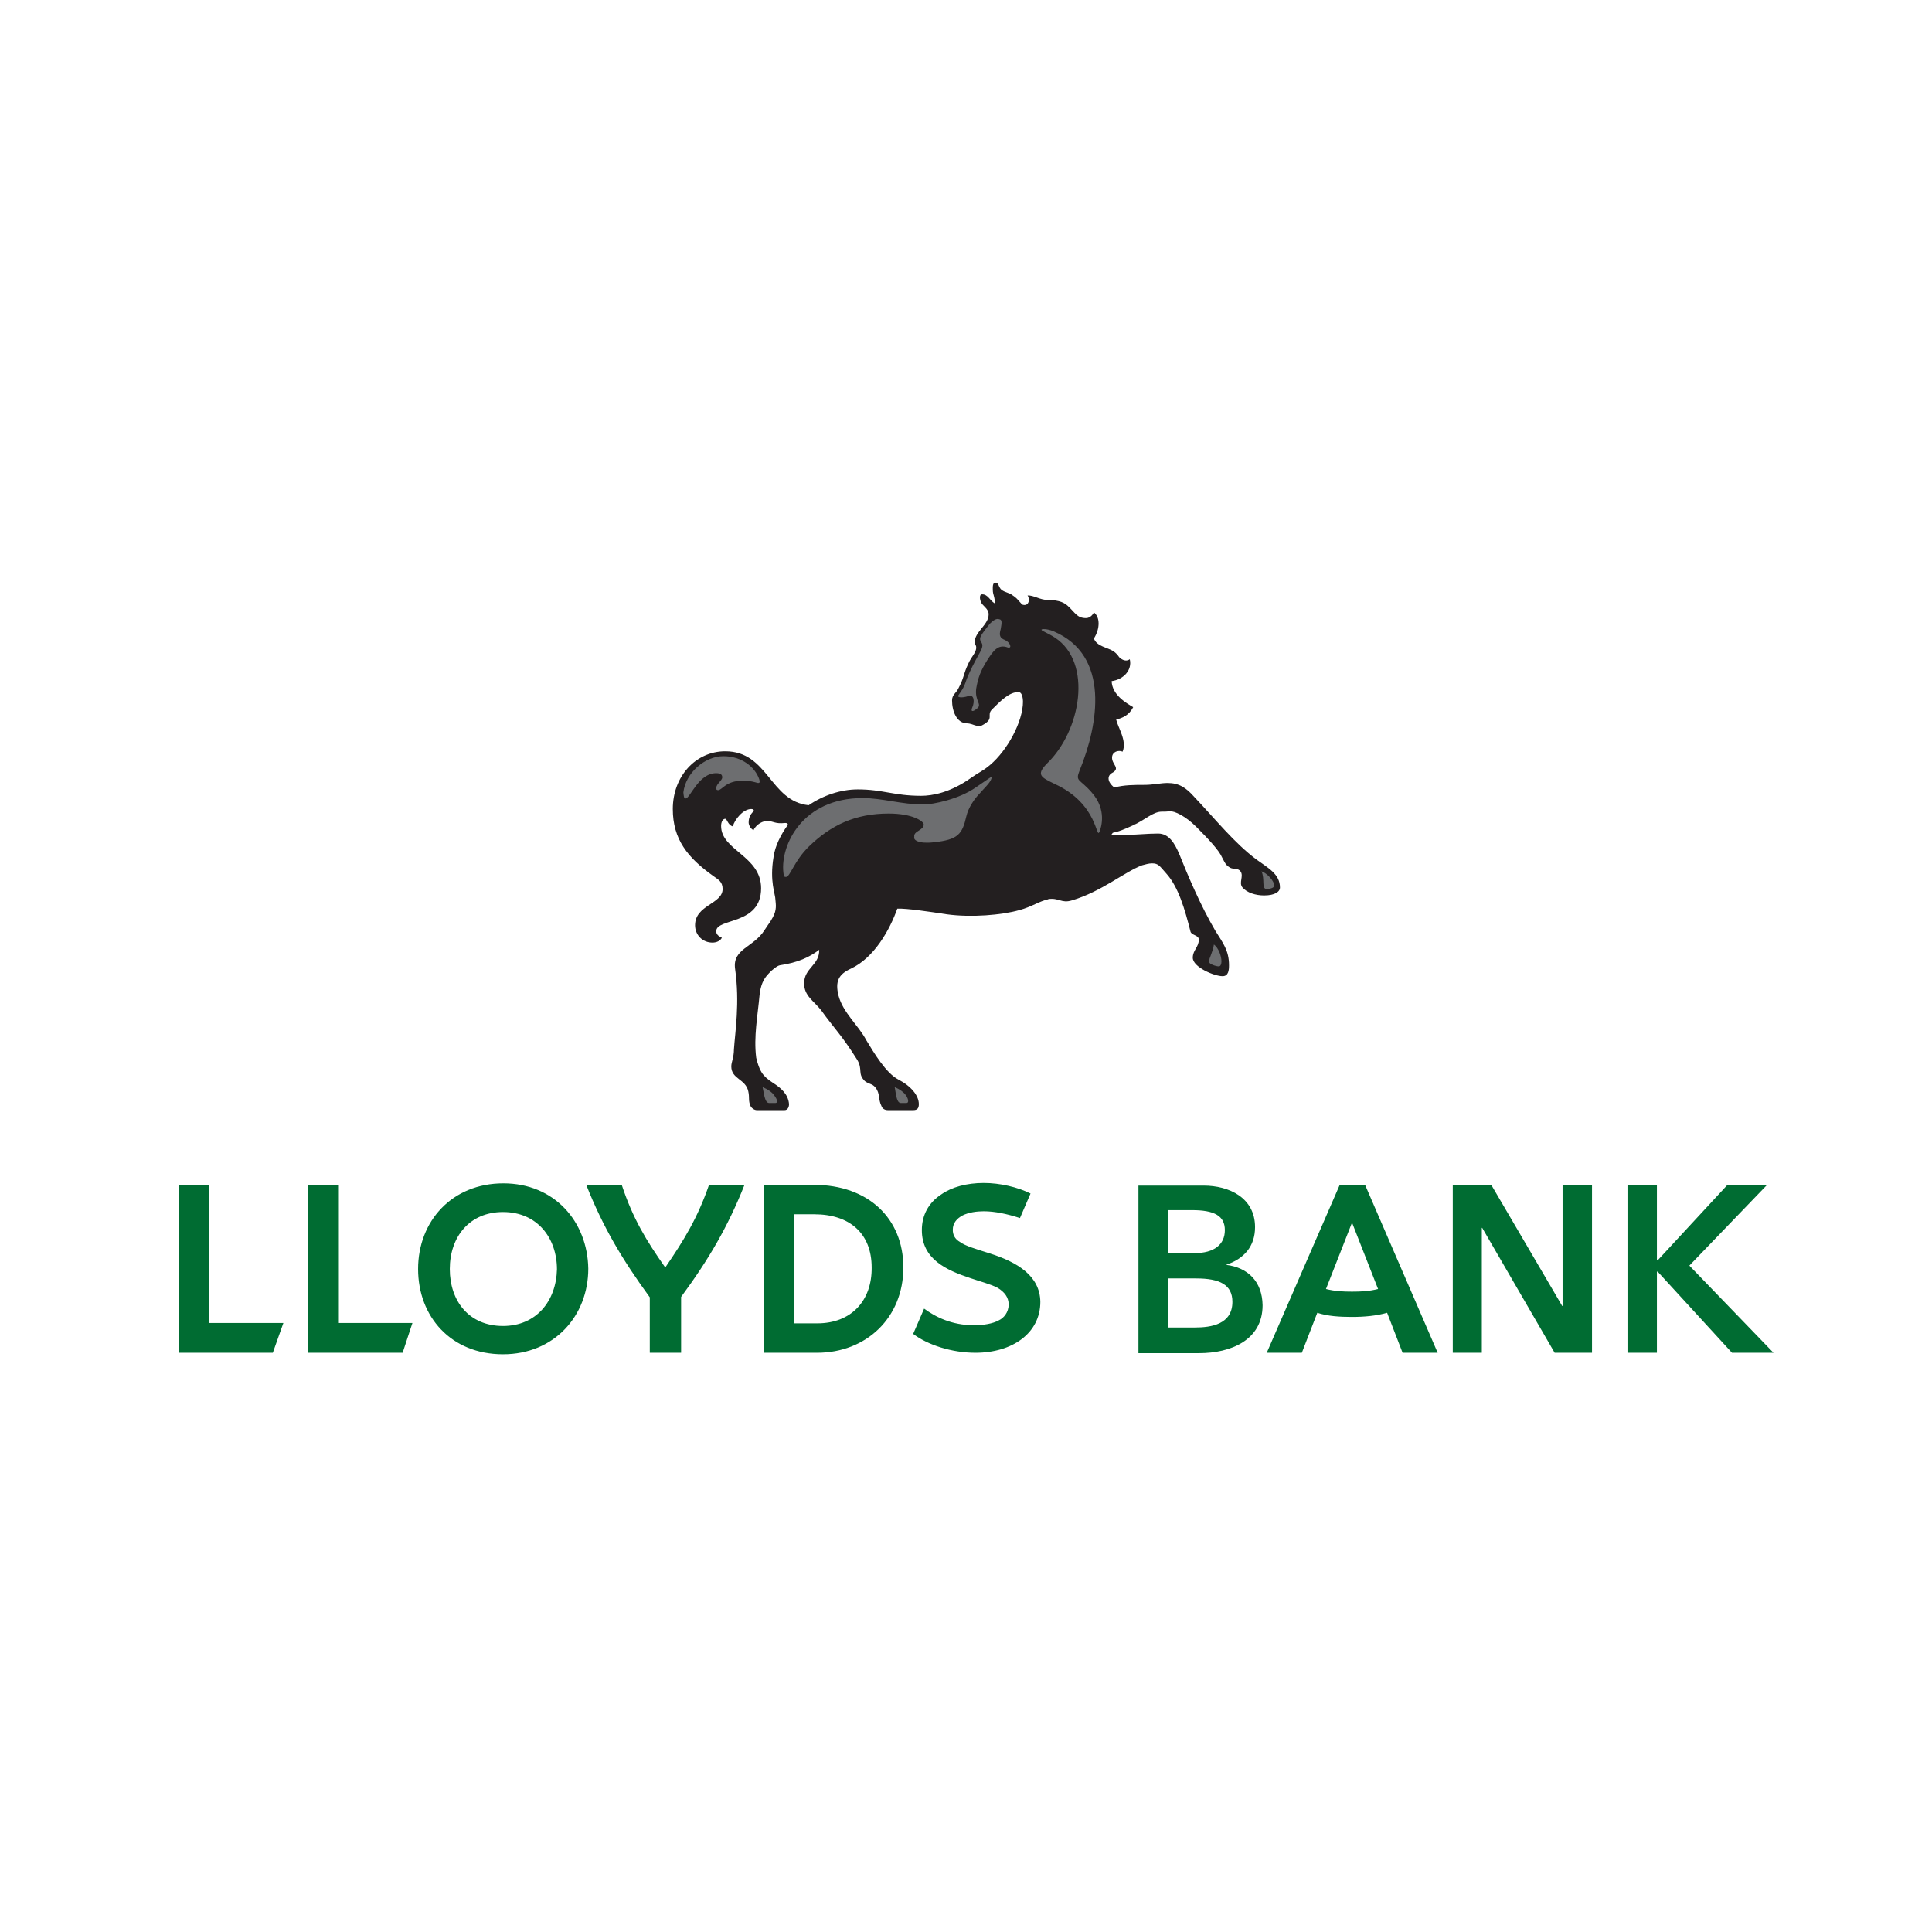 <svg xmlns="http://www.w3.org/2000/svg" viewBox="0 0 512 512"><path fill="#006c32" d="M176.3 335.9c5-7.3 8.6-13.2 11.6-21.9h9.4c-4.4 11.1-9.5 19.8-16.8 29.7v14.8h-8.3v-14.7c-7.3-10-12.4-18.6-16.8-29.7h9.4c2.9 8.8 6.5 14.7 11.5 21.8m86.1-3.7c-4.1-1.3-6.5-2-7.9-3-1.6-.9-2-2.1-2-3.3 0-1.8 1.1-3 2.6-3.8 1.6-.8 3.7-1.1 5.6-1.1 2.9 0 6.2.7 9.6 1.8l2.8-6.5c-3.4-1.7-8.1-2.8-12.4-2.8-4.5 0-8.5 1.1-11.2 3-3.4 2.2-5.2 5.5-5.2 9.5 0 7.7 6.5 10.6 12.8 12.7 2.6.9 5.4 1.6 7.3 2.6 1.8 1.1 2.9 2.5 2.9 4.4 0 2.1-1.3 3.6-2.6 4.2-1.6.9-4.1 1.3-6.6 1.3-5.9 0-10.2-2.2-13.2-4.4l-2.9 6.7c3.8 2.9 10.2 5 16.5 5 9.8 0 17.2-5.2 17.2-13.5-.1-6.9-6.1-10.5-13.3-12.8m-45.8 18.5h-6.1v-28.9h5.3c9.3 0 15.2 5 15.2 14.1.1 8.8-5.4 14.8-14.4 14.8m-.9-36.7h-13.3v44.5h14.1c13.1 0 22.9-9.3 22.9-22.6 0-13-9.3-21.9-23.7-21.9m101 37.8h-7.1v-13h7.4c6.3 0 9.6 1.7 9.6 6.2 0 6-5.7 6.8-9.9 6.8m-7.1-31.1h6.3c5.9 0 8.7 1.5 8.7 5.3s-2.8 6.1-8.1 6.1h-7v-11.4zm15.3 14.5c4.8-1.6 7.7-4.9 7.7-10 0-7.8-6.9-11-13.6-11h-17.3v44.4h16.1c8.3 0 16.8-3.4 16.8-12.7-.1-6.3-3.9-10-9.7-10.7m97-21.2h-7.8v32.1h-.1L395.2 314H385v44.5h7.7v-33.1h.1l19.2 33.1h9.9zm25.8 21.4 20.6-21.4h-10.5l-18.5 20h-.2v-20h-7.8v44.5h7.8V337h.2l19.7 21.5h11zm-366 23.1h25l2.6-7.9H89.8V314h-8.1zm-34.3 0h24.9l2.8-7.9H55.5V314h-8.1zm85.9-7.1c-9 0-14.1-6.6-14.1-15.1s5.2-15.1 14.1-15.1c9.1 0 14.3 6.9 14.3 15.2-.2 8.3-5.4 15-14.3 15m.1-37.8c-13.6 0-22.6 10-22.6 22.7 0 12.6 8.7 22.6 22.5 22.6 13.6 0 22.6-10.2 22.6-22.7-.2-12.5-9-22.6-22.5-22.6M358.3 349c3.3 0 6.5-.3 9.3-1.1l4.1 10.6h9.3l-19.2-44.4H355l-19.3 44.4h9.3l4.1-10.6c2.7.9 5.9 1.1 9.2 1.1m0-6.7c-2.4 0-4.5-.1-6.9-.7l6.9-17.6 6.9 17.6c-2.4.6-4.5.7-6.9.7"/><path fill="#231f20" d="M333 227.8c3 2.2 6.2 3.8 6.2 7.4 0 1.1-1.3 2.1-4.2 2.1-2.2 0-4.6-.7-5.8-2.2-.9-1.2.4-2.9-.4-4.1-.7-1.1-2-.5-2.9-1.1-1.1-.7-1.2-1.1-2-2.6-.8-1.9-3.6-4.9-6.9-8.2-2.8-2.8-5.7-4.2-7-4.1-.9.1-1.2.1-2.1.1-2.4 0-4.4 2.2-7.8 3.7-2.4 1.1-3.7 1.6-5.2 1.9l-.5.7 3-.1c2.9 0 6.6-.4 9.5-.4s4.4 2.6 5.6 5.4c2.2 5.5 5.6 13.6 9.6 20.4 2 3.2 3.6 5.2 3.6 9.1 0 1.2-.1 2.9-1.7 2.9-2.2 0-7.9-2.4-7.9-4.9 0-2 1.6-2.8 1.6-4.8 0-1.2-1.9-1.1-2.2-2.1-1.5-5.9-3.2-11.9-6.5-15.5-1.7-1.9-2-2.6-3.7-2.6-.9 0-1.8.3-2.6.5-4.6 1.7-10.8 7-18.6 9.3-2.9.9-3.4-.8-6.5-.3h.3c-2.5.5-4.4 2-7.8 2.9-4.6 1.3-12.7 2-19.2 1.1-4.6-.7-10.6-1.6-13.1-1.5-2 5.6-6.1 13-12.3 15.9-3.3 1.5-4.2 3.4-3.3 7.1 1.2 4.6 5.3 7.9 7.4 11.9 2 3.3 5.2 8.7 8.5 10.4s5.4 4.2 5.4 6.5c0 1.1-.4 1.6-1.5 1.6h-6.7c-1.1 0-1.6-.7-1.7-1.1-.9-1.7-.3-3.3-1.6-4.9-.9-1.1-1.6-.8-2.8-1.7-2-2-.5-3-2-5.6-4.2-6.7-6.1-8.3-9.6-13.2-2-2.5-4.5-3.8-4.5-7.1 0-4.1 4.1-4.8 4-8.9-2.6 2-5.7 3.4-10.4 4.1-.7.1-2.2 1.3-2.9 2.1-1.6 1.6-2.2 3.3-2.5 5.7-.5 5.6-1.6 11.1-.9 16.7.9 3.6 1.6 4.8 4.5 6.7 1.9 1.2 4 2.9 4.2 5.6 0 .7-.3 1.6-1.2 1.6h-7.3c-.7 0-1.3-.5-1.6-.9-.8-1.5-.3-2.4-.7-4.1-.7-3.3-4.5-3.2-4.5-6.6 0-1.1.7-2.4.7-4.5.3-4.6 1.6-12.3.3-21.4-.7-5.3 4.9-5.6 7.8-10.2 1.7-2.6 1.2-1.6 2.2-3.4 1.1-2 .8-3.4.7-4.6 0-1.6-1.6-4.8-.5-11.4.4-2.9 1.9-5.9 3.8-8.5 0-.1 0-.5-.7-.5-2.9.3-2.9-.5-4.8-.5s-3.3 1.6-3.6 2.4c-.9-.4-1.3-1.5-1.3-2 0-1.1.3-2 1.2-2.9.4-.4 0-.7-.5-.7-2.2 0-4.4 2.8-4.9 4.6-1.3-.3-1.5-2-2-2-.7 0-1.1.9-1.1 1.9 0 6.5 10.6 7.9 10.6 16.5 0 9.9-11.9 7.8-11.9 11.4 0 .7.5 1.3 1.5 1.7-.4.9-1.5 1.3-2.5 1.3-2.6 0-4.6-2-4.6-4.6 0-5.4 7.3-5.6 7.3-9.6 0-2-1.2-2.5-2.4-3.4-6.9-4.9-10.8-9.8-10.8-17.8 0-8.7 6.1-15.3 13.9-15.3 11.4 0 11.8 13.2 22.1 14.3 3.8-2.6 8.5-4.2 13-4.2 6.7 0 9.6 1.7 16.8 1.7 2.9 0 7.7-.8 13.3-4.8 2.1-1.5 3-1.7 5-3.4 4.5-3.8 8.7-11.4 8.7-16.8v.3c0-1.7-.4-2.8-1.2-2.8-2.4 0-4.6 2.2-7 4.6-1.6 1.6.8 2.4-2.6 4.2-1.2.7-2.6-.5-4-.5-2.8 0-4-3.3-4-6.1 0-1.5 1.1-1.9 1.7-3.2 1.5-2.8 1.3-3.8 2.6-6.5.8-1.9 2.2-3 2.1-4.4 0-.5-.4-.8-.4-1.3 0-2.8 3.7-4.6 3.7-7.4 0-1.6-1.7-2.2-2.1-3.4s-.1-1.6-.1-1.6c.1-.3.3-.3.5-.3 1.5 0 2 1.6 3.3 2.4.1-1.8-.5-2.2-.5-3.6 0-.7-.1-1.9.7-1.9.9 0 .8 1.2 1.6 1.9 1.1.8 2 .7 3 1.5 1.5.9 2.2 2.5 2.8 2.5 1.5.3 1.8-1.6 1.1-2.5 1.6-.1 3.3 1.2 5.4 1.2 3.3 0 4.5.9 5.2 1.5 2.1 1.9 2.5 3.3 4.9 3.3 1.2 0 1.9-1.1 2.1-1.5 1.6 1.2 1.7 4.2 0 6.9.7 2.1 3.7 2.4 5.2 3.4 1.5 1.1 1.2 1.6 2.2 2.1.8.5 1.6.4 2.1 0 .7 2.9-1.7 5.4-4.8 5.8.1 3.7 4 5.9 5.7 6.9-1.1 2.2-2.9 2.9-4.5 3.3.5 2.2 2.9 5.6 1.7 8.5-1.1-.5-2.8 0-2.8 1.6 0 1.9 2.4 2.8-.1 4.1-1.1.7-1.3 2.2.7 3.8 2.6-.7 5.2-.7 8.2-.7 1.9 0 4.2-.5 5.9-.5 3 0 4.9 1.2 7.1 3.7 5.5 5.8 10.7 12.3 16.5 16.6"/><path fill="#6d6e70" d="M181.7 211.6c1.2 0 3.4-6.7 8.1-6.7 1.3 0 1.6.5 1.6 1.1 0 .9-1.6 1.7-1.6 2.9 0 .3.1.5.5.5 1.1 0 2-2.5 6.5-2.5 1.2 0 2.2.1 3.3.4.5.1 1.6.7 1.1-.8-1.1-3.2-4.6-6.1-9.5-6.1s-10 4.4-10.6 9.6c.1.9.1 1.6.6 1.6m84.6-42c-1.3-.5-1.6-1.2-1.1-2.9.3-1.7.4-2.5-.4-2.6-.7-.3-1.6.3-2.5 1.2-.8 1.1-2.1 2.5-2.5 3.6-.4 1.5 1.3 1.2.1 3.6-2.1 3.8-2.6 4.8-3.7 7.4-.9 2.9-1.6 3.3-2.1 4.2-.7.8.8.9 2.4.4 1.7-.7 1.8 1.5 1.2 2.9-.5 1.1-.1 1.5 1.3.3 1.3-1.1-.7-1.9-.3-5.2.5-2.9 1.1-4.6 2.9-7.5 1.6-2.5 2.9-4.4 5.5-3.4 1.2.3.6-1.4-.8-2m56.7 86.5c.5 0 .7-.7.7-1.3 0-1.5-.8-3.6-2-4.5-.3 2.1-1.3 3.6-1.3 4.5-.1.7 1.9 1.3 2.6 1.3m12.7-20.5c.8 0 2-.3 2-.9 0-1.2-1.9-3.3-3.4-3.8 1 2.1-.1 4.7 1.4 4.7m-56.1-27.8c11.5 5.3 10.8 14.9 11.8 12.6.4-1.1 2-5.8-2.1-10.4-3.2-3.7-4.4-2.8-3.2-5.8 5-12.2 8.2-30.5-6.9-36.9-1.7-.7-3.2-.7-3.2-.4s1.6.8 3.6 2.1c10 6.6 6.9 24.7-2.2 33.4-2.9 3-1.5 3.6 2.2 5.4m-39.4 84.5c.8 0 .4-1.2.1-1.7-.7-1.2-2-2-3.2-2.5.3 1.2.4 4.2 1.6 4.2zm-34.7 0c.8 0 .3-1.2-.1-1.7-.7-1.2-2.1-2-3.3-2.5.3 1.2.5 4.2 1.7 4.2zm42.1-69.1c6.3-.7 7.4-2.1 8.5-6.9.5-2.2 2.1-4.6 3.6-6.1.9-1.1 1.9-1.9 2.8-3.3.3-.7.5-1.1 0-.9-.7.5-2.9 2-3.8 2.6-4.5 3.2-11.4 4.6-14 4.6-5.8 0-10.8-1.7-16.1-1.7-15.9 0-21.8 12.4-21 19.7.1 1.2.3 1.2.7 1.2 1.1 0 2.1-4.2 6.1-8.1 5.8-5.6 12.2-8.7 21.1-8.7 6.5 0 9.3 2.1 9.3 2.9 0 1.6-2.8 1.7-2.5 3.3-.3.8 1.1 1.9 5.3 1.4"/></svg>